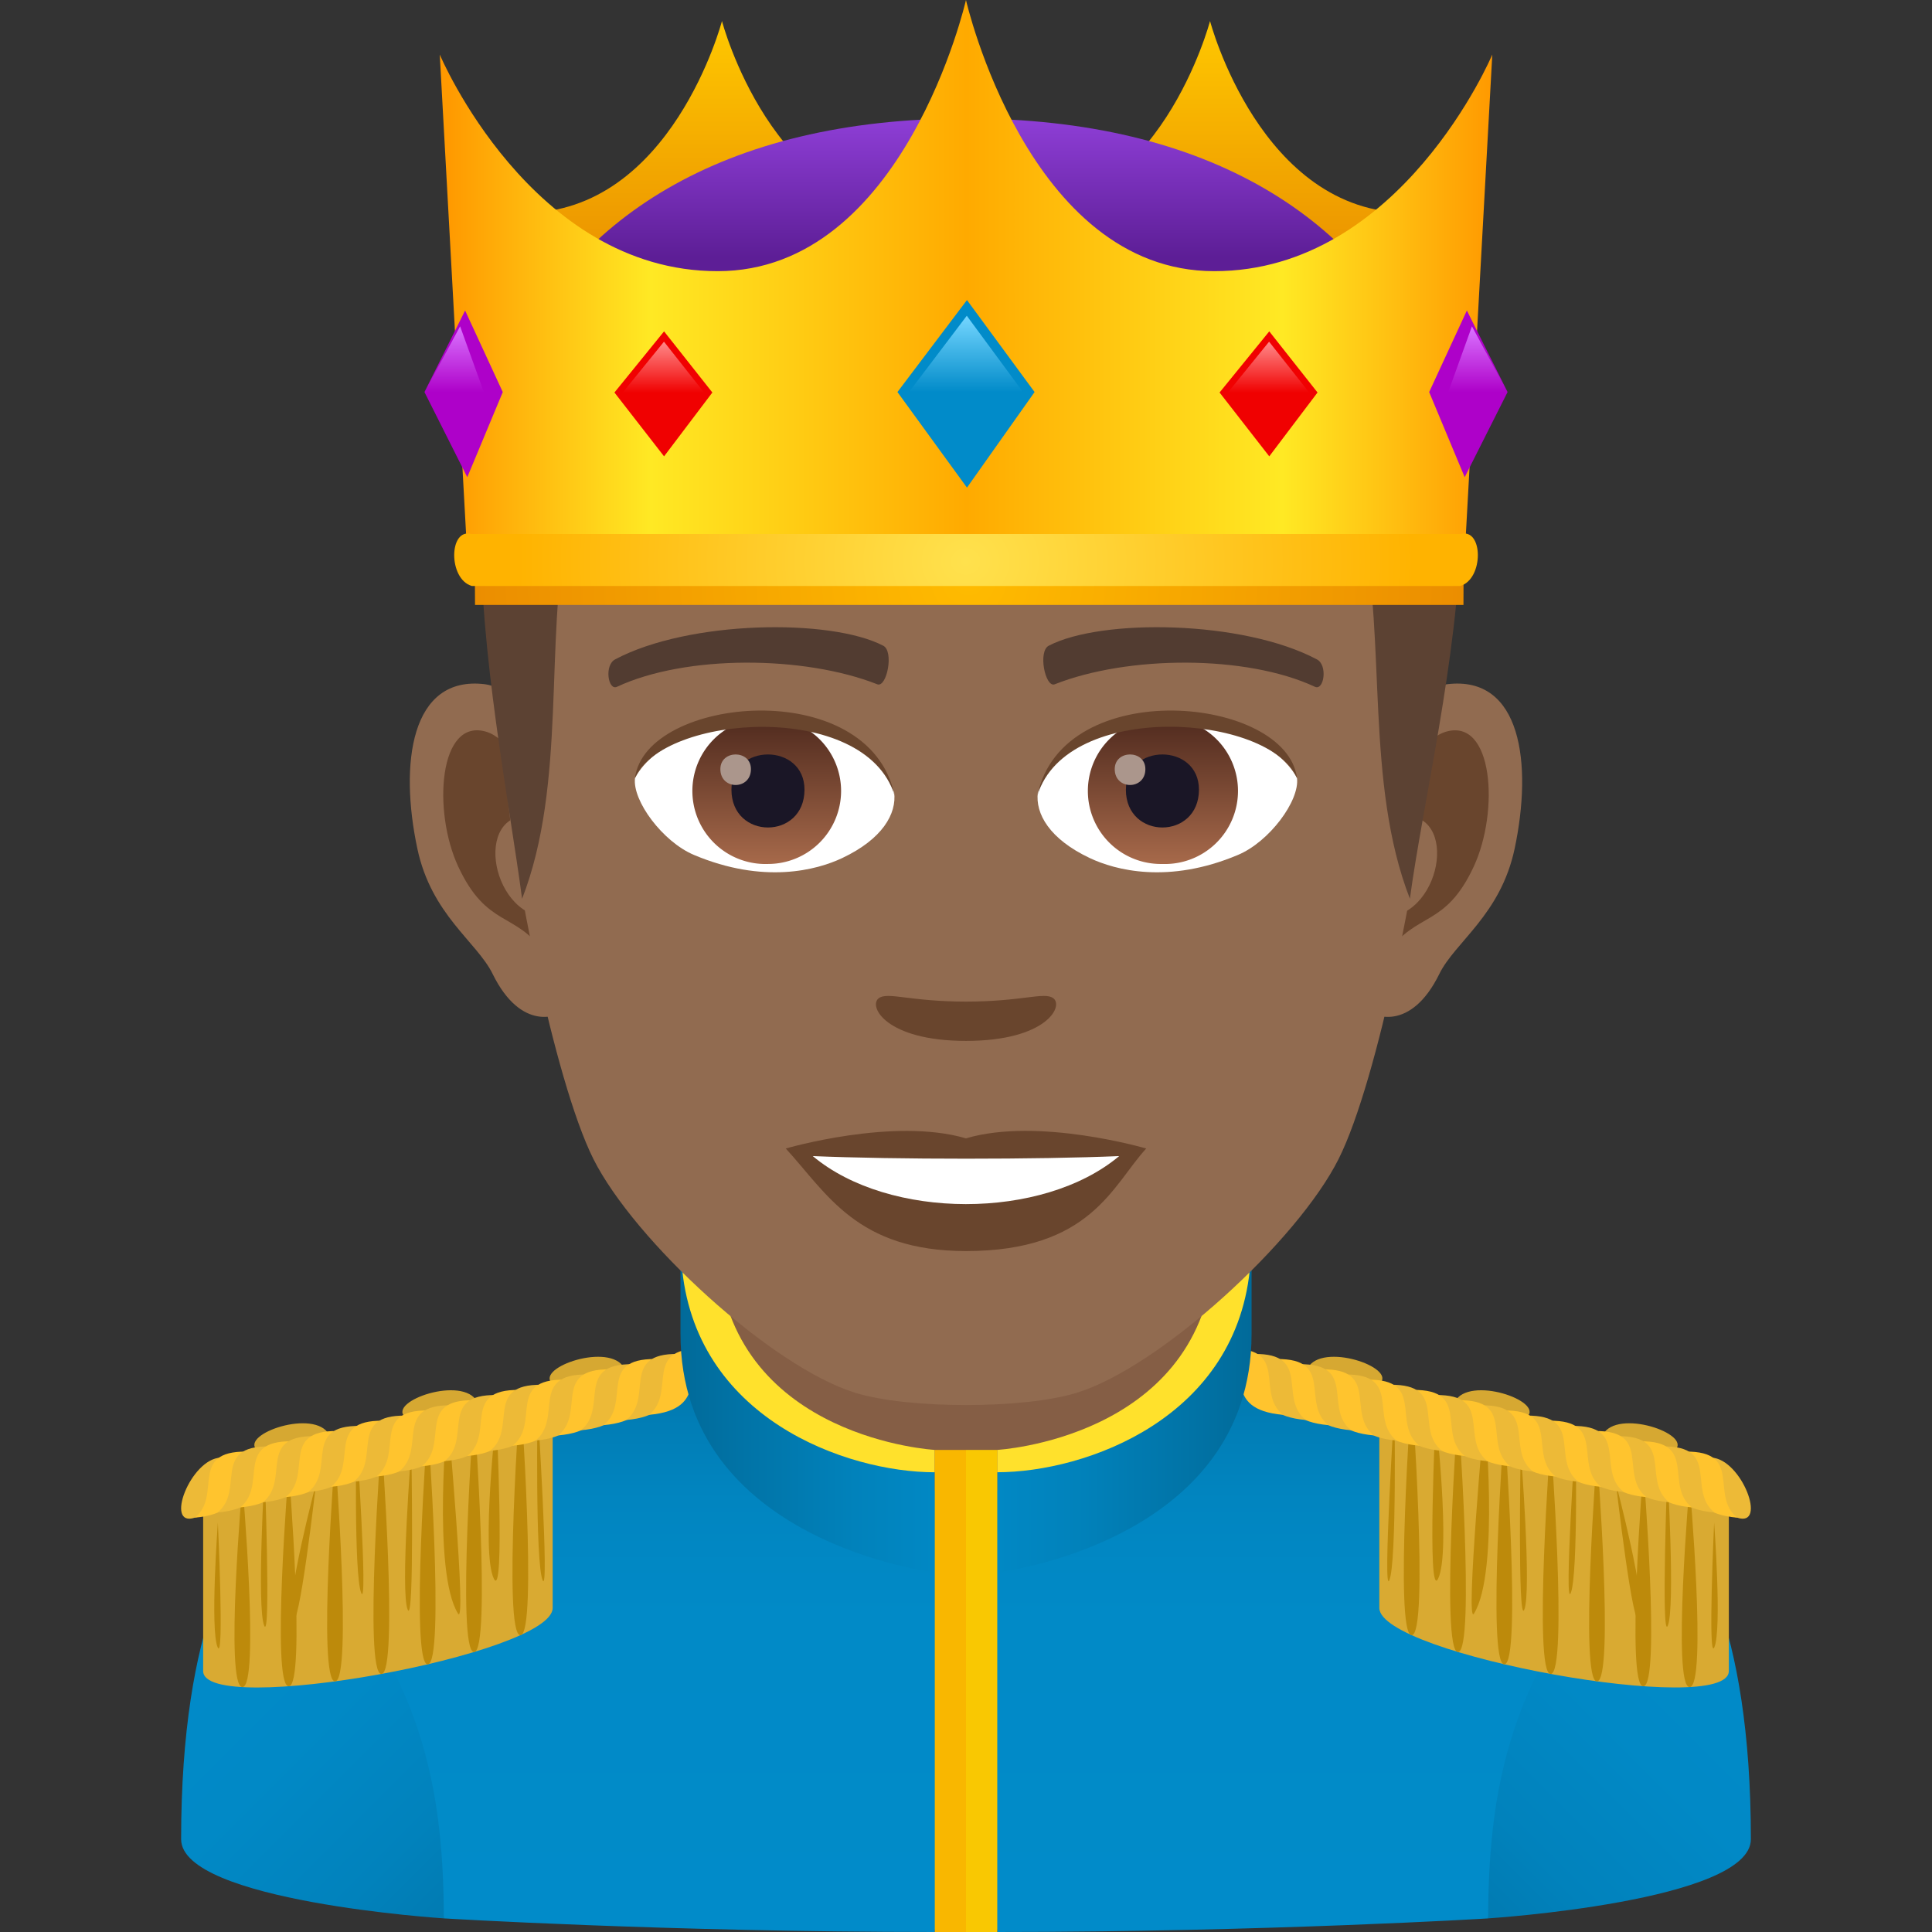 <svg xmlns="http://www.w3.org/2000/svg" xml:space="preserve" style="enable-background:new 0 0 64 64" viewBox="0 0 64 64"><rect x="0" y="0" width="64" height="64" fill="#333333" stroke="none"/><linearGradient id="a" x1="45.861" x2="57.109" y1="63.5" y2="52.252" gradientUnits="userSpaceOnUse"><stop offset="0" style="stop-color:#0174a8"/><stop offset=".04" style="stop-color:#0176ab"/><stop offset=".316" style="stop-color:#0182bc"/><stop offset=".62" style="stop-color:#0189c6"/><stop offset="1" style="stop-color:#018bc9"/></linearGradient><path d="M58 60.926c0-7.136-1.89-10.213-3.07-10.668-1.315-.507-8.428 2.703-8.428 2.703l2.795 10.588S58 62.986 58 60.926z" style="fill:url(#a)"/><linearGradient id="b" x1="6.891" x2="18.139" y1="52.252" y2="63.5" gradientUnits="userSpaceOnUse"><stop offset="0" style="stop-color:#018bc9"/><stop offset=".381" style="stop-color:#0189c6"/><stop offset=".684" style="stop-color:#0182bc"/><stop offset=".96" style="stop-color:#0176ab"/><stop offset="1" style="stop-color:#0174a8"/></linearGradient><path d="m14.702 63.55 2.795-10.59s-7.112-3.21-8.427-2.702C7.89 50.713 6 53.79 6 60.926c0 2.06 8.702 2.623 8.702 2.623z" style="fill:url(#b)"/><linearGradient id="c" x1="32" x2="32" y1="64" y2="45.261" gradientUnits="userSpaceOnUse"><stop offset="0" style="stop-color:#018bc9"/><stop offset=".562" style="stop-color:#018ac7"/><stop offset=".764" style="stop-color:#0185c0"/><stop offset=".908" style="stop-color:#017db5"/><stop offset="1" style="stop-color:#0174a8"/></linearGradient><path d="M49.297 63.55c.01-4.567.804-8.827 5.633-13.292L40.912 45.26l-17.824.024L9.07 50.258c4.83 4.465 5.624 8.725 5.632 13.291 0 0 7.393.451 16.264.451 0-.852 2.07-.852 2.07 0 8.908 0 16.261-.45 16.261-.45z" style="fill:url(#c)"/><path d="m6.73 49.24 11.578-2.859v6.884c0 1.551-11.578 3.64-11.578 2.09V49.24z" style="fill:#d9aa32"/><path d="M8.03 49.155s.583 6.731 0 6.731c-.591 0 0-6.731 0-6.731zm1.534-.483s.583 7.188 0 7.188c-.59 0 0-7.188 0-7.188zm-.797.05s.21 5.64-.013 5.135c-.255-.577.013-5.135.013-5.135zm-1.55 1.713s.216 4.639-.007 4.133c-.255-.577.007-4.133.007-4.133z" style="fill:#bd8a0b"/><path d="M10.467 49.155s-.569 5.028-.792 4.524c-.255-.577.792-4.524.792-4.524zm1.339-1.661s.386 5.786.163 5.282c-.255-.576-.163-5.282-.163-5.282zm1.82.526s.104 5.81-.119 5.306c-.255-.576.119-5.305.119-5.305zm1.199-1.217s.641 7.123.348 6.65c-.864-1.392-.348-6.65-.348-6.65zm1.618.09s.293 6.17-.084 5.402c-.43-.878.084-5.402.084-5.402zm1.365-.305s.392 6.268.169 5.763c-.255-.576-.17-5.763-.17-5.763zm-6.709 1.574s.583 7.536 0 7.536c-.59 0 0-7.536 0-7.536zm1.535-.512s.583 7.803 0 7.803c-.59 0 0-7.802 0-7.802zm1.534-.524s.584 8.008 0 8.008c-.59 0 0-8.008 0-8.008zm1.535-.491s.583 8.091 0 8.091c-.59 0 0-8.09 0-8.09zm1.535-.59s.583 8.123 0 8.123c-.59 0 0-8.123 0-8.123z" style="fill:#bd8a0b"/><path d="M6.453 50.275c-1.015.338-.145-1.95.857-1.99.676-.026 1.09 1.446-.857 1.99z" style="fill:#edba37"/><path d="M8.645 48.122c-.95-.477 1.444-1.41 2.148-.74.474.452-.412 1.727-2.148.74zm4.904-1.094c-.95-.475 1.444-1.41 2.148-.74.475.453-.412 1.728-2.148.74zm4.877-1.108c-.95-.477 1.444-1.411 2.147-.741.475.451-.412 1.728-2.147.74z" style="fill:#d6a832"/><path d="M6.453 50.275c.916-.732-.212-2.21 1.715-2.189-.633.579.342 2.007-1.715 2.189z" style="fill:#ffc42e"/><path d="M7.205 50.103c.917-.73-.212-2.21 1.715-2.188-.633.578.342 2.008-1.715 2.188z" style="fill:#edba37"/><path d="M7.957 49.934c.917-.732-.211-2.209 1.716-2.19-.633.578.342 2.008-1.716 2.19z" style="fill:#ffc42e"/><path d="M8.71 49.763c.916-.732-.212-2.21 1.715-2.188-.633.578.342 2.008-1.715 2.188z" style="fill:#edba37"/><path d="M9.462 49.594c.917-.732-.212-2.211 1.715-2.19-.633.578.342 2.008-1.715 2.19z" style="fill:#ffc42e"/><path d="M10.214 49.423c.917-.732-.212-2.21 1.715-2.188-.632.578.343 2.008-1.715 2.188z" style="fill:#edba37"/><path d="M10.966 49.252c.917-.73-.211-2.21 1.716-2.189-.633.58.342 2.009-1.716 2.189z" style="fill:#ffc42e"/><path d="M11.719 49.082c.917-.731-.212-2.209 1.715-2.188-.633.577.342 2.007-1.715 2.188z" style="fill:#edba37"/><path d="M12.471 48.911c.917-.73-.212-2.209 1.715-2.188-.633.579.342 2.008-1.715 2.188z" style="fill:#ffc42e"/><path d="M13.223 48.742c.917-.732-.211-2.209 1.716-2.19-.633.579.342 2.009-1.716 2.19z" style="fill:#edba37"/><path d="M13.976 48.57c.916-.73-.212-2.208 1.715-2.187-.633.578.342 2.008-1.715 2.188z" style="fill:#ffc42e"/><path d="M14.728 48.402c.917-.732-.212-2.211 1.715-2.19-.633.578.342 2.008-1.715 2.19z" style="fill:#edba37"/><path d="M15.48 48.23c.917-.731-.211-2.208 1.716-2.187-.633.578.342 2.008-1.716 2.188z" style="fill:#ffc42e"/><path d="M16.233 48.06c.916-.73-.212-2.21 1.715-2.188-.633.578.342 2.008-1.715 2.188z" style="fill:#edba37"/><path d="M16.985 47.89c.917-.73-.212-2.209 1.715-2.187-.633.576.342 2.006-1.715 2.188z" style="fill:#ffc42e"/><path d="M17.737 47.72c.917-.73-.211-2.21 1.716-2.189-.633.579.342 2.009-1.716 2.189z" style="fill:#edba37"/><path d="M18.49 47.55c.916-.731-.212-2.209 1.715-2.19-.633.579.342 2.009-1.715 2.19z" style="fill:#ffc42e"/><path d="M19.242 47.38c.917-.732-.212-2.21 1.715-2.189-.633.578.342 2.008-1.715 2.188z" style="fill:#edba37"/><path d="M19.994 47.21c.917-.732-.211-2.21 1.715-2.19-.633.578.343 2.008-1.715 2.19z" style="fill:#ffc42e"/><path d="M20.747 47.039c.916-.732-.212-2.21 1.715-2.188-.633.578.342 2.008-1.715 2.188z" style="fill:#edba37"/><path d="M21.499 46.868c.917-.73-.212-2.21 1.715-2.188-.633.578.342 2.008-1.715 2.188z" style="fill:#ffc42e"/><path d="m57.27 49.24-11.578-2.86v6.884c0 1.551 11.578 3.64 11.578 2.09V49.24z" style="fill:#d9aa32"/><path d="M55.97 49.155s-.583 6.731 0 6.731c.59 0 0-6.731 0-6.731zm-1.534-.483s-.583 7.188 0 7.188c.59 0 0-7.188 0-7.188zm.797.05s-.21 5.64.013 5.135c.255-.577-.013-5.135-.013-5.135zm1.55 1.713s-.215 4.639.007 4.133c.255-.577-.007-4.133-.007-4.133z" style="fill:#bd8a0b"/><path d="M53.533 49.155s.569 5.028.792 4.524c.254-.577-.792-4.524-.792-4.524zm-1.339-1.661s-.386 5.786-.163 5.282c.255-.576.163-5.282.163-5.282zm-1.82.526s-.104 5.81.118 5.306c.255-.576-.118-5.305-.118-5.305zm-1.199-1.217s-.641 7.123-.348 6.65c.864-1.392.348-6.65.348-6.65zm-1.618.09s-.293 6.17.083 5.402c.431-.878-.083-5.402-.083-5.402zm-1.365-.305s-.392 6.268-.17 5.763c.256-.576.17-5.763.17-5.763zm6.708 1.574s-.582 7.536 0 7.536c.591 0 0-7.536 0-7.536zm-1.534-.512s-.583 7.803 0 7.803c.59 0 0-7.802 0-7.802zm-1.535-.524s-.583 8.008 0 8.008c.59 0 0-8.008 0-8.008zm-1.534-.491s-.583 8.091 0 8.091c.59 0 0-8.09 0-8.09zm-1.535-.59s-.583 8.123 0 8.123c.59 0 0-8.123 0-8.123z" style="fill:#bd8a0b"/><path d="M57.547 50.275c1.015.338.145-1.95-.857-1.99-.676-.026-1.09 1.446.857 1.99z" style="fill:#edba37"/><path d="M55.355 48.122c.95-.477-1.444-1.41-2.148-.74-.474.452.412 1.727 2.148.74zm-4.904-1.094c.95-.475-1.444-1.41-2.148-.74-.474.453.412 1.728 2.148.74zm-4.877-1.108c.95-.477-1.444-1.411-2.148-.741-.474.451.412 1.728 2.148.74z" style="fill:#d6a832"/><path d="M57.547 50.275c-.917-.732.212-2.21-1.715-2.189.633.579-.342 2.007 1.715 2.189z" style="fill:#ffc42e"/><path d="M56.795 50.103c-.917-.73.212-2.21-1.715-2.188.633.578-.343 2.008 1.715 2.188z" style="fill:#edba37"/><path d="M56.043 49.934c-.917-.732.211-2.209-1.716-2.19.633.578-.342 2.008 1.716 2.19z" style="fill:#ffc42e"/><path d="M55.29 49.763c-.917-.732.212-2.21-1.715-2.188.633.578-.342 2.008 1.715 2.188z" style="fill:#edba37"/><path d="M54.538 49.594c-.917-.732.212-2.211-1.715-2.19.633.578-.343 2.008 1.715 2.19z" style="fill:#ffc42e"/><path d="M53.786 49.423c-.917-.732.211-2.21-1.715-2.188.632.578-.343 2.008 1.715 2.188z" style="fill:#edba37"/><path d="M53.033 49.252c-.916-.73.212-2.21-1.715-2.189.633.58-.342 2.009 1.715 2.189z" style="fill:#ffc42e"/><path d="M52.281 49.082c-.917-.731.212-2.209-1.715-2.188.633.577-.342 2.007 1.715 2.188z" style="fill:#edba37"/><path d="M51.529 48.911c-.917-.73.211-2.209-1.715-2.188.632.579-.343 2.008 1.715 2.188z" style="fill:#ffc42e"/><path d="M50.776 48.742c-.916-.732.212-2.209-1.715-2.19.633.579-.342 2.009 1.715 2.19z" style="fill:#edba37"/><path d="M50.024 48.57c-.917-.73.212-2.208-1.715-2.187.633.578-.342 2.008 1.715 2.188z" style="fill:#ffc42e"/><path d="M49.272 48.402c-.917-.732.211-2.211-1.715-2.19.633.578-.343 2.008 1.715 2.19z" style="fill:#edba37"/><path d="M48.52 48.23c-.917-.731.211-2.208-1.716-2.187.633.578-.342 2.008 1.716 2.188z" style="fill:#ffc42e"/><path d="M47.767 48.06c-.917-.73.212-2.21-1.715-2.188.633.578-.342 2.008 1.715 2.188z" style="fill:#edba37"/><path d="M47.015 47.89c-.917-.73.212-2.209-1.715-2.187.633.576-.343 2.006 1.715 2.188z" style="fill:#ffc42e"/><path d="M46.263 47.72c-.917-.73.211-2.21-1.715-2.189.632.579-.343 2.009 1.715 2.189z" style="fill:#edba37"/><path d="M45.51 47.55c-.917-.731.212-2.209-1.715-2.19.633.579-.342 2.009 1.715 2.19z" style="fill:#ffc42e"/><path d="M44.758 47.38c-.917-.732.212-2.21-1.715-2.189.633.578-.342 2.008 1.715 2.188z" style="fill:#edba37"/><path d="M44.006 47.21c-.917-.732.211-2.21-1.715-2.19.632.578-.343 2.008 1.715 2.19z" style="fill:#ffc42e"/><path d="M43.253 47.039c-.916-.732.212-2.21-1.715-2.188.633.578-.342 2.008 1.715 2.188z" style="fill:#edba37"/><path d="M42.501 46.868c-.917-.73.212-2.21-1.715-2.188.633.578-.342 2.008 1.715 2.188z" style="fill:#ffc42e"/><path d="M23.514 41.829v4.998l7.451 2.553h2.068s7.747-.937 7.767-7.551H23.514z" style="fill:#855e45"/><linearGradient id="d" x1="22.542" x2="30.965" y1="46.959" y2="46.959" gradientUnits="userSpaceOnUse"><stop offset="0" style="stop-color:#016a99"/><stop offset=".174" style="stop-color:#0171a3"/><stop offset=".685" style="stop-color:#0182bb"/><stop offset="1" style="stop-color:#0188c4"/></linearGradient><path d="M23.71 41.829h-1.168v2.355c0 6.911 8.423 7.905 8.423 7.905V48.77s-7.293-.818-7.255-6.942z" style="fill:url(#d)"/><path d="M23.795 41.829h-1.217c.382 5.16 5.474 6.942 8.387 6.942v-.741s-6.59-.367-7.17-6.201z" style="fill:#ffe12c"/><linearGradient id="e" x1="33.033" x2="41.46" y1="46.959" y2="46.959" gradientUnits="userSpaceOnUse"><stop offset="0" style="stop-color:#0188c4"/><stop offset=".315" style="stop-color:#0182bb"/><stop offset=".826" style="stop-color:#0171a3"/><stop offset="1" style="stop-color:#016a99"/></linearGradient><path d="M40.29 41.829c.01 6.052-7.257 6.942-7.257 6.942v3.318s8.427-.994 8.427-7.905v-2.355h-1.17z" style="fill:url(#e)"/><path d="M40.207 41.829c-.58 5.834-7.174 6.201-7.174 6.201v.74c2.915 0 8.008-1.781 8.39-6.941h-1.216z" style="fill:#ffe12c"/><path d="M32 48.03h-1.034V64H32c1.12-6.327 0-15.97 0-15.97z" style="fill:#f9b700"/><path d="M32 48.03h1.036V64H32z" style="fill:#f9c802"/><path d="M47.942 22.665c-2.467.298-4.25 8.554-2.696 10.734.218.303 1.488.79 2.432-1.133.522-1.066 2.028-1.955 2.496-4.151.597-2.816.224-5.747-2.232-5.45zm-31.884 0c2.468.298 4.25 8.554 2.696 10.734-.218.303-1.488.79-2.433-1.133-.521-1.066-2.028-1.955-2.495-4.151-.6-2.816-.224-5.747 2.232-5.45z" style="fill:#916b50"/><path d="M47.876 24.246c-.644.203-1.347 1.185-1.728 2.813 2.25-.483 1.688 3.263-.269 3.332.02.377.044.764.091 1.172.941-1.366 1.9-.819 2.848-2.853.855-1.833.653-4.963-.942-4.464zm-30.024 2.809c-.383-1.627-1.084-2.606-1.728-2.81-1.592-.499-1.799 2.631-.943 4.464.948 2.034 1.907 1.486 2.85 2.853.046-.408.073-.796.087-1.173-1.935-.09-2.49-3.791-.266-3.334z" style="fill:#69452d"/><path d="M31.999 6.788c-10.693 0-15.845 8.083-15.2 19.32.128 2.262 1.534 9.637 2.857 12.283 1.356 2.707 5.89 6.88 8.667 7.745 1.755.544 5.599.544 7.352 0 2.778-.865 7.314-5.038 8.669-7.745 1.328-2.646 2.729-10.02 2.855-12.283.649-11.237-4.503-19.32-15.2-19.32z" style="fill:#916b50"/><path d="M43.618 21.84c-2.445-1.295-7.124-1.358-8.869-.454-.375.173-.127 1.399.187 1.283 2.429-.96 6.349-.981 8.623.082.304.138.43-.73.06-.91zm-23.236 0c2.445-1.295 7.123-1.358 8.869-.454.373.173.127 1.399-.187 1.283-2.434-.96-6.349-.981-8.626.082-.3.138-.426-.73-.056-.91z" style="fill:#523c31"/><path d="M34.886 33.063c-.306-.212-1.021.116-2.886.116-1.862 0-2.58-.328-2.885-.116-.365.258.216 1.418 2.885 1.418 2.67 0 3.253-1.16 2.886-1.418z" style="fill:#69452d"/><path d="M29.62 26.248c.09.709-.39 1.547-1.72 2.176-.844.4-2.604.87-4.913-.104-1.034-.436-2.043-1.793-1.952-2.545 1.252-2.36 7.413-2.704 8.585.473z" style="fill:#fff"/><linearGradient id="f" x1="-1210.288" x2="-1210.288" y1="172.412" y2="171.676" gradientTransform="translate(7977.155 -1104.145) scale(6.57)" gradientUnits="userSpaceOnUse"><stop offset="0" style="stop-color:#a6694a"/><stop offset="1" style="stop-color:#4f2a1e"/></linearGradient><path d="M25.44 23.783a2.42 2.42 0 0 1 2.422 2.417 2.42 2.42 0 0 1-2.421 2.42 2.42 2.42 0 1 1 0-4.837z" style="fill:url(#f)"/><path d="M24.23 26.157c0 1.673 2.42 1.673 2.42 0 0-1.553-2.42-1.553-2.42 0z" style="fill:#1a1626"/><path d="M23.863 25.478c0 .701 1.013.701 1.013 0 0-.648-1.013-.648-1.013 0z" style="fill:#ab968c"/><path d="M29.632 26.34c-.983-3.153-7.686-2.687-8.597-.566.337-2.716 7.76-3.435 8.597.567z" style="fill:#69452d"/><path d="M34.38 26.248c-.09.709.388 1.547 1.72 2.176.844.4 2.602.87 4.91-.104 1.038-.436 2.046-1.793 1.955-2.545-1.252-2.36-7.415-2.704-8.585.473z" style="fill:#fff"/><linearGradient id="g" x1="-1210.998" x2="-1210.998" y1="172.412" y2="171.676" gradientTransform="translate(7994.886 -1104.145) scale(6.57)" gradientUnits="userSpaceOnUse"><stop offset="0" style="stop-color:#a6694a"/><stop offset="1" style="stop-color:#4f2a1e"/></linearGradient><path d="M38.505 23.783a2.42 2.42 0 1 1 0 4.837 2.419 2.419 0 1 1 0-4.837z" style="fill:url(#g)"/><path d="M37.296 26.157c0 1.673 2.421 1.673 2.421 0 0-1.553-2.42-1.553-2.42 0z" style="fill:#1a1626"/><path d="M36.927 25.478c0 .701 1.015.701 1.015 0 0-.648-1.015-.648-1.015 0z" style="fill:#ab968c"/><path d="M34.368 26.34c.981-3.151 7.68-2.7 8.596-.566-.34-2.716-7.759-3.435-8.596.567z" style="fill:#69452d"/><path d="M45.135 17.56c.787 3.652.085 8.4 1.57 12.212.405-3.052 1.603-8.023 1.687-12.212h-3.258zm-29.195 0c-.063 3.946.92 8.943 1.355 12.213 1.484-3.813.739-8.56 1.497-12.213H15.94z" style="fill:#5c4233"/><path d="M32 37.71c-2.404-.709-5.97.336-5.97.336 1.358 1.477 2.35 3.397 5.97 3.397 4.145 0 4.85-2.18 5.97-3.397 0 0-3.567-1.048-5.97-.337z" style="fill:#69452d"/><path d="M26.924 38.297c2.522 2.115 7.615 2.127 10.15 0-2.685.115-7.444.115-10.15 0z" style="fill:#fff"/><linearGradient id="h" x1="40.084" x2="40.084" y1="9.732" y2=".697" gradientUnits="userSpaceOnUse"><stop offset="0" style="stop-color:#e88b00"/><stop offset="1" style="stop-color:#ffc800"/></linearGradient><path d="M40.084.697c0-.002-1.664 6.354-6.568 6.354 4.731 3.574 8.406 3.574 13.137 0C41.75 7.05 40.084.695 40.084.697z" style="fill:url(#h)"/><linearGradient id="i" x1="23.917" x2="23.917" y1="9.732" y2=".697" gradientUnits="userSpaceOnUse"><stop offset="0" style="stop-color:#e88b00"/><stop offset="1" style="stop-color:#ffc800"/></linearGradient><path d="M23.916.697c0-.002-1.664 6.354-6.568 6.354 4.73 3.574 8.406 3.574 13.138 0-4.905-.001-6.57-6.356-6.57-6.354z" style="fill:url(#i)"/><linearGradient id="j" x1="32.001" x2="32.001" y1="53.512" y2="62.075" gradientTransform="matrix(1 0 0 -1 0 66)" gradientUnits="userSpaceOnUse"><stop offset=".462" style="stop-color:#5d1e96"/><stop offset="1" style="stop-color:#8e3ed6"/></linearGradient><path d="M47.35 12.488C45.192 7.252 40.052 3.925 32 3.925c-8.048 0-13.192 3.327-15.348 8.563H47.35z" style="fill:url(#j)"/><linearGradient id="k" x1="33.569" x2="71.774" y1="-106.504" y2="-106.504" gradientTransform="matrix(.913 0 0 -.947 -16.067 -91.85)" gradientUnits="userSpaceOnUse"><stop offset=".006" style="stop-color:#f90"/><stop offset=".2" style="stop-color:#ffe924"/><stop offset=".5" style="stop-color:#fa0"/><stop offset=".8" style="stop-color:#ffe924"/><stop offset="1" style="stop-color:#f90"/></linearGradient><path d="m48.541 18.02.893-16.212s-3.023 7.175-9.209 7.175C34.043 8.983 31.999 0 31.999 0s-2.042 8.983-8.226 8.983c-6.185 0-9.205-7.175-9.205-7.175l.89 16.212h33.083z" style="fill:url(#k)"/><path d="m32.032 9.94-2.303 3.047 2.303 3.166 2.24-3.166z" style="fill:#018bc9"/><linearGradient id="l" x1="-202" x2="-202" y1="78.005" y2="80.54" gradientTransform="matrix(1 0 0 -1 234 91)" gradientUnits="userSpaceOnUse"><stop offset="0" style="stop-color:#75d6ff;stop-opacity:0"/><stop offset="1" style="stop-color:#75d6ff"/></linearGradient><path d="m32.026 10.46-1.92 2.535h3.788z" style="fill:url(#l)"/><path d="m21.998 10.977-1.644 2.025 1.644 2.115 1.6-2.115z" style="fill:#f00101"/><linearGradient id="m" x1="-212.024" x2="-212.024" y1="77.989" y2="79.681" gradientTransform="matrix(1 0 0 -1 234 91)" gradientUnits="userSpaceOnUse"><stop offset="0" style="stop-color:#ff8a8a;stop-opacity:0"/><stop offset="1" style="stop-color:#ff8a8a"/></linearGradient><path d="m21.995 11.319-1.373 1.692h2.708z" style="fill:url(#m)"/><path d="M42.046 10.977 40.4 13.002l1.646 2.115 1.599-2.115z" style="fill:#f00101"/><linearGradient id="n" x1="-191.978" x2="-191.978" y1="77.989" y2="79.681" gradientTransform="matrix(1 0 0 -1 234 91)" gradientUnits="userSpaceOnUse"><stop offset="0" style="stop-color:#ff8a8a;stop-opacity:0"/><stop offset="1" style="stop-color:#ff8a8a"/></linearGradient><path d="m42.04 11.319-1.372 1.692h2.708z" style="fill:url(#n)"/><path d="m48.592 10.286-1.249 2.702 1.177 2.82 1.42-2.82z" style="fill:#ae01c9"/><linearGradient id="o" x1="-185.045" x2="-185.045" y1="78.001" y2="80.19" gradientTransform="matrix(1 0 0 -1 234 91)" gradientUnits="userSpaceOnUse"><stop offset="0" style="stop-color:#da75ff;stop-opacity:0"/><stop offset="1" style="stop-color:#da75ff"/></linearGradient><path d="M48.76 10.81 47.97 13l1.97-.011z" style="fill:url(#o)"/><path d="m15.407 10.286 1.248 2.702-1.176 2.82-1.418-2.82z" style="fill:#ae01c9"/><linearGradient id="p" x1="-573.691" x2="-573.691" y1="78.001" y2="80.19" gradientTransform="rotate(180 -279.322 45.5)" gradientUnits="userSpaceOnUse"><stop offset="0" style="stop-color:#da75ff;stop-opacity:0"/><stop offset="1" style="stop-color:#da75ff"/></linearGradient><path d="m15.242 10.81.79 2.189-1.971-.011z" style="fill:url(#p)"/><radialGradient id="q" cx="44.616" cy="46.69" r="16.454" gradientTransform="matrix(1.008 0 0 -1 -12.88 65.87)" gradientUnits="userSpaceOnUse"><stop offset="0" style="stop-color:#fb0"/><stop offset="1" style="stop-color:#eb8d00"/></radialGradient><path d="M48.479 20.04H15.736l-.009-1.72h32.758z" style="fill:url(#q)"/><radialGradient id="r" cx="66.169" cy="-193.406" r="18.631" gradientTransform="matrix(.92 0 0 -.83 -28.888 -141.928)" gradientUnits="userSpaceOnUse"><stop offset="0" style="stop-color:#ffe14d"/><stop offset=".867" style="stop-color:#ffb300"/></radialGradient><path d="M48.372 19.411H15.63c-.787-.227-.767-1.933-.009-1.721H48.38c.76-.212.778 1.492-.007 1.721z" style="fill:url(#r)"/></svg>